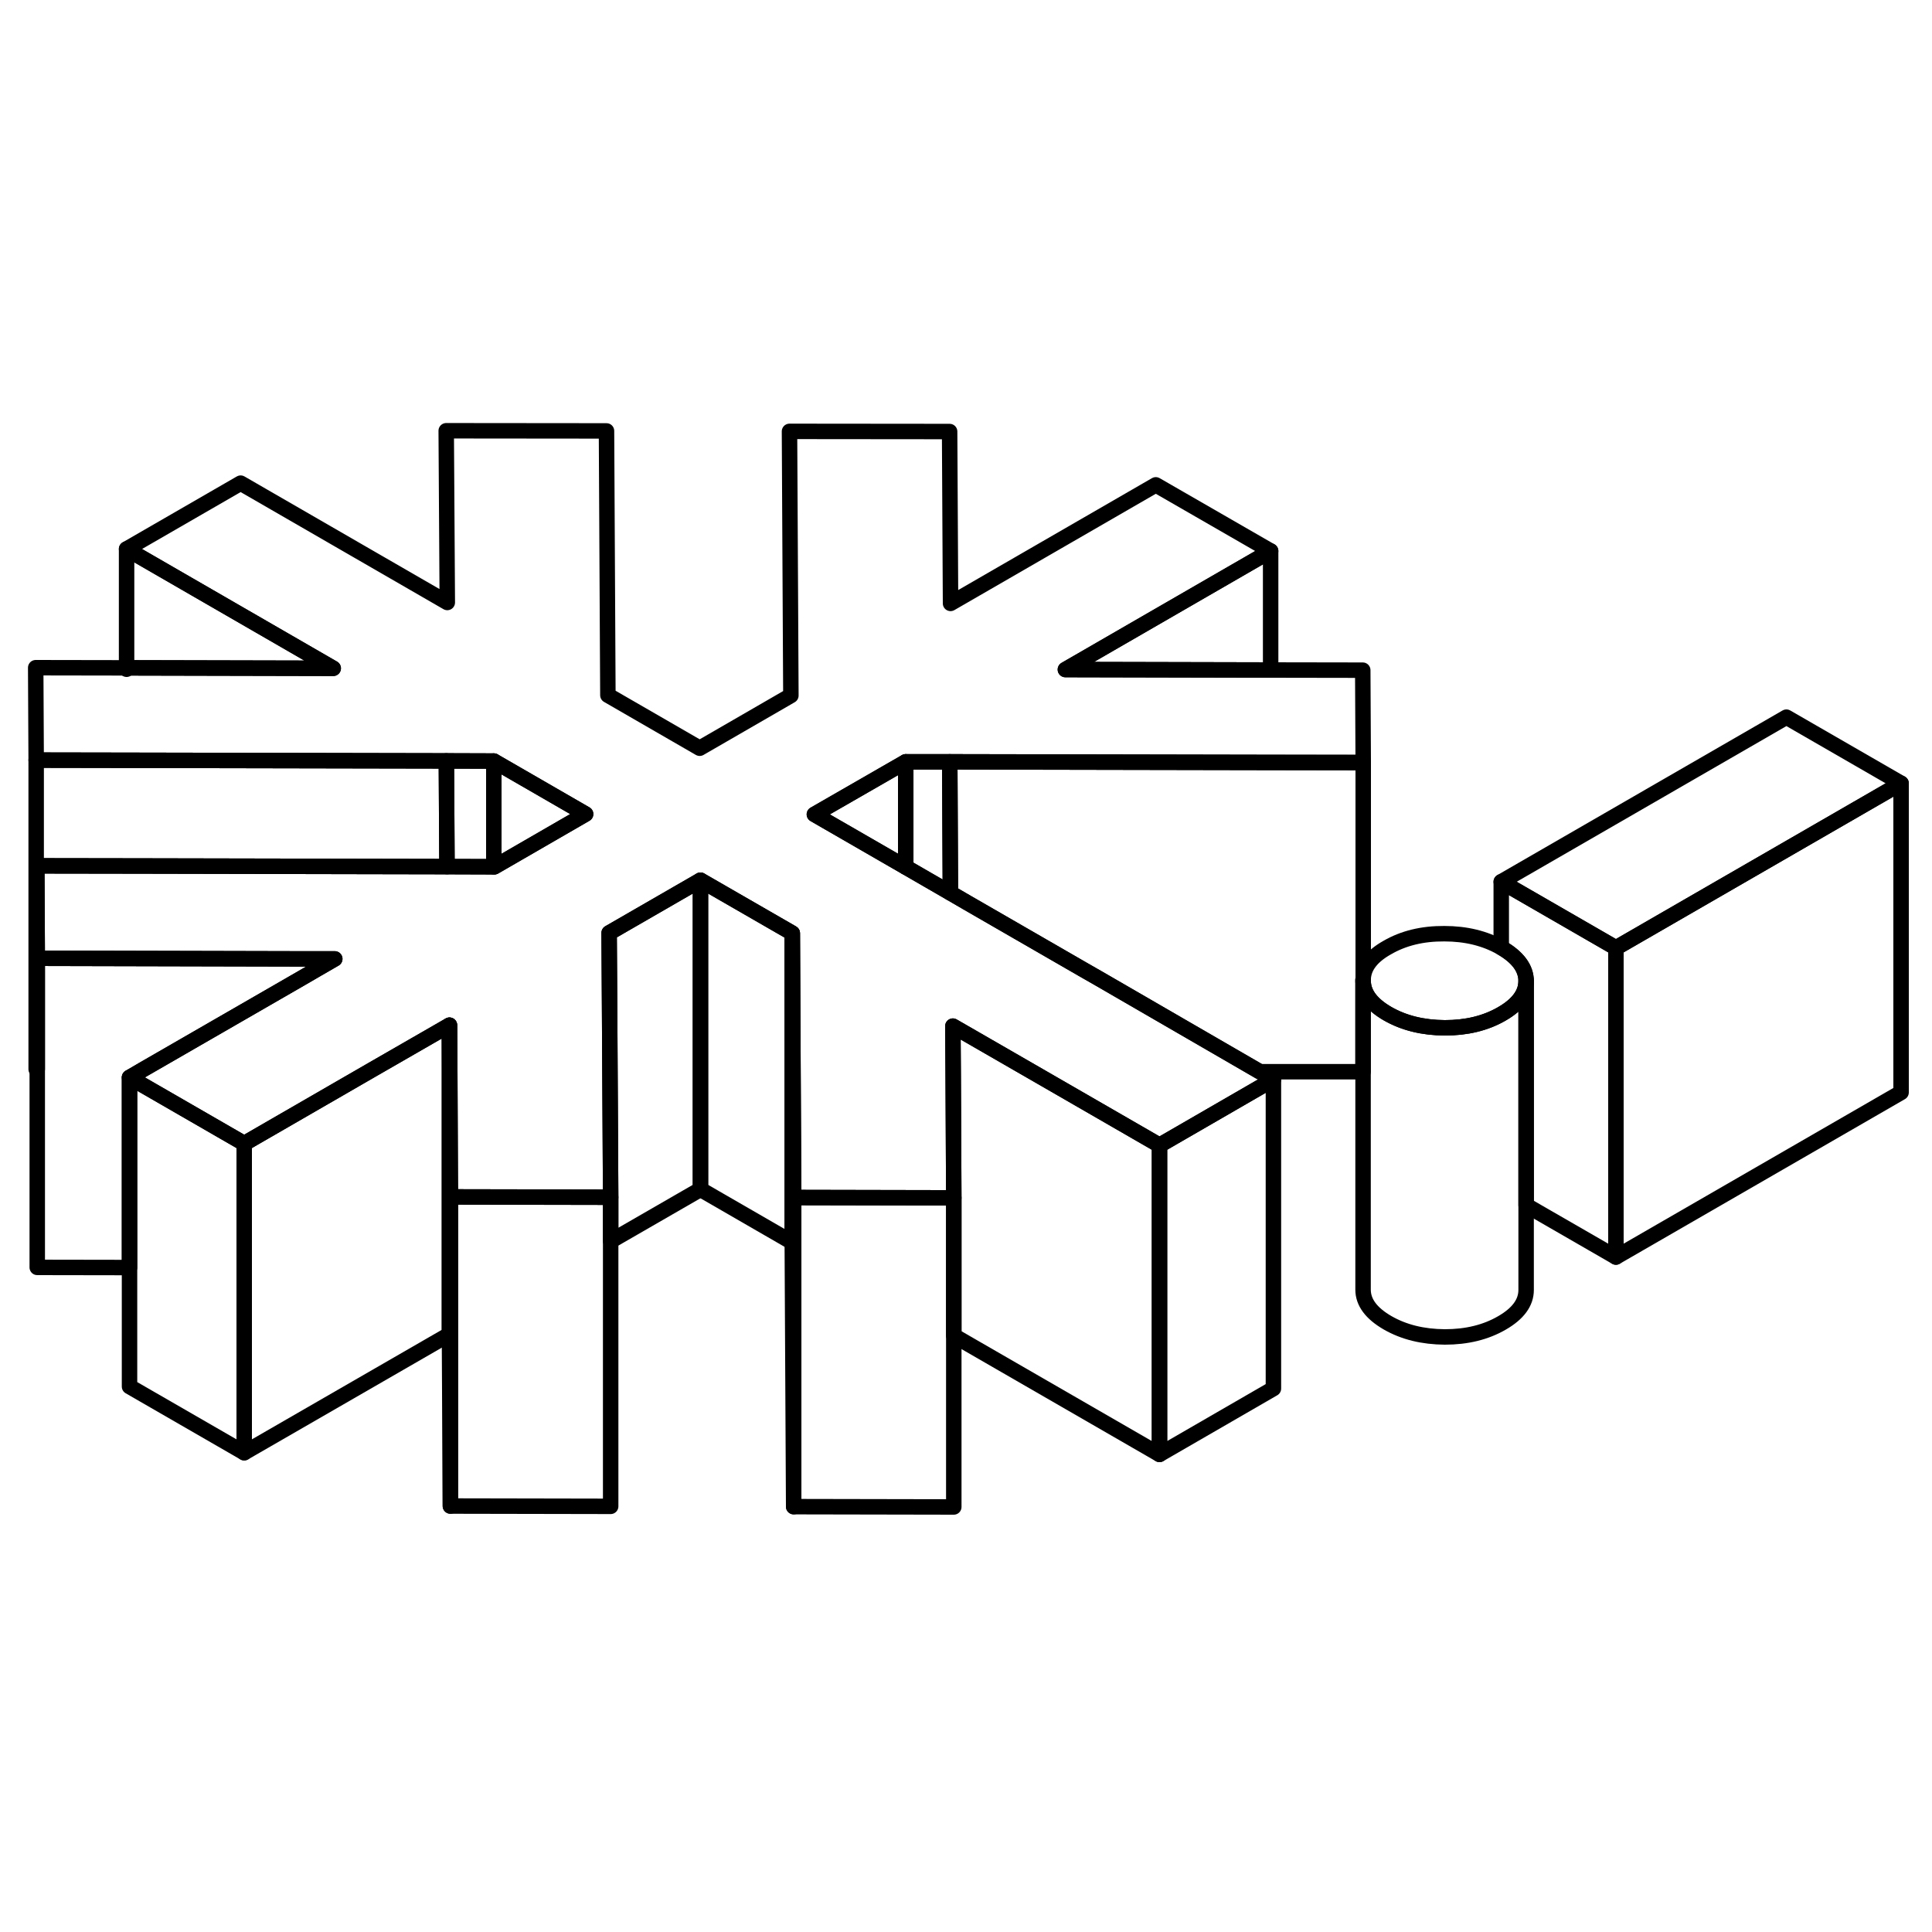 <svg width="48" height="48" viewBox="0 0 125 74" fill="none" xmlns="http://www.w3.org/2000/svg" stroke-width="1px"
     stroke-linecap="round" stroke-linejoin="round">
    <path d="M61.49 32.27L58.601 30.6V23.79H61.45L61.49 32.27Z" stroke="currentColor" stroke-linejoin="round"/>
    <path d="M58.601 23.79V30.6L52.69 27.19L58.601 23.79Z" stroke="currentColor" stroke-linejoin="round"/>
    <path d="M39.51 51.96V71.96L29.14 71.94V51.94L39.51 51.96Z" stroke="currentColor" stroke-linejoin="round"/>
    <path d="M37.89 27.17L31.99 30.58H31.95V23.74L37.89 27.17Z" stroke="currentColor" stroke-linejoin="round"/>
    <path d="M31.95 23.74V30.58L28.92 30.57L28.88 23.73L31.95 23.74Z" stroke="currentColor" stroke-linejoin="round"/>
    <path d="M21.66 36.54L20.57 37.17L19.59 37.74L9.27 43.69L8.38 44.21V56.51L2.41 56.5V36.5L19.47 36.54H21.66Z" stroke="currentColor" stroke-linejoin="round"/>
    <path d="M88.2 23.84V37.77C88.19 37.82 88.19 37.88 88.19 37.94V43.84H81.5L71.11 37.82L70.01 37.19L62.59 32.91L61.49 32.27L61.45 23.79L82.21 23.83H88.2V23.84Z" stroke="currentColor" stroke-linejoin="round"/>
    <path d="M75.02 48.6V68.6L61.71 60.92V52L61.67 43.8L61.65 40.89L66.7 43.8L75.02 48.6Z" stroke="currentColor" stroke-linejoin="round"/>
    <path d="M61.71 52V72L51.351 71.98V51.98L61.02 52H61.71Z" stroke="currentColor" stroke-linejoin="round"/>
    <path d="M29.14 51.94V71.94L29.08 60.83V40.83L29.1 43.73L29.13 50.57L29.14 51.94Z" stroke="currentColor" stroke-linejoin="round"/>
    <path d="M29.08 40.83V60.83L15.8 68.49V48.49L24.06 43.72L29.08 40.83Z" stroke="currentColor" stroke-linejoin="round"/>
    <path d="M81.5 43.83L82.39 44.34L75.02 48.6L66.7 43.8L61.65 40.89L61.67 43.8L61.71 52H61.02L51.35 51.98L51.26 34.88L51.15 34.81L45.32 31.45L39.41 34.86L39.44 39.54L39.51 51.96L29.14 51.94L29.13 50.57L29.1 43.73L29.08 40.83L24.06 43.72L15.8 48.49L8.38 44.21L9.27 43.69L19.59 37.74L20.57 37.17L21.66 36.54H19.47L2.41 36.5L2.38 30.52L9.08 30.53L23.89 30.56L28.92 30.57L31.95 30.58H31.99L37.89 27.17L31.95 23.74L28.88 23.73L8.19 23.69L2.34 23.68L2.31 17.7L8.19 17.71L21.56 17.74L8.19 10.02L15.57 5.76L28.94 13.48L28.87 2.37L39.24 2.38L39.33 19.48L45.27 22.91L51.17 19.5L51.08 2.41L61.44 2.42L61.5 13.54L74.78 5.87L82.21 10.15L68.93 17.82L82.21 17.85L88.17 17.86L88.2 23.84L82.21 23.83L61.45 23.79H58.6L52.69 27.19L58.6 30.6L61.49 32.27L62.59 32.91L70.01 37.19L71.11 37.82L81.5 43.83Z" stroke="currentColor" stroke-linejoin="round"/>
    <path d="M123 25.18L104.55 35.83L97.13 31.55L115.58 20.9L123 25.18Z" stroke="currentColor" stroke-linejoin="round"/>
    <path d="M51.26 34.88V54.88L45.32 51.45V31.45L51.15 34.81L51.26 34.88Z" stroke="currentColor" stroke-linejoin="round"/>
    <path d="M51.35 51.98V71.98L51.26 54.88V34.88L51.35 51.98Z" stroke="currentColor" stroke-linejoin="round"/>
    <path d="M45.32 31.45V51.45L39.51 54.8V51.96L39.44 39.54L39.41 34.86L45.32 31.45Z" stroke="currentColor" stroke-linejoin="round"/>
    <path d="M82.39 44.34V64.34L75.02 68.6V48.6L82.39 44.34Z" stroke="currentColor" stroke-linejoin="round"/>
    <path d="M104.55 35.83V55.83L98.74 52.48V37.96C98.73 37.14 98.2 36.43 97.15 35.82C97.14 35.82 97.14 35.81 97.13 35.81V31.55L104.55 35.83Z" stroke="currentColor" stroke-linejoin="round"/>
    <path d="M98.74 37.96C98.74 38.78 98.22 39.49 97.18 40.09C97.16 40.1 97.15 40.11 97.13 40.12C96.09 40.71 94.88 41 93.48 41C92.06 40.99 90.83 40.69 89.77 40.08C88.79 39.51 88.26 38.85 88.2 38.09C88.19 38.04 88.19 37.99 88.19 37.94C88.19 37.88 88.19 37.82 88.2 37.77C88.26 37.02 88.77 36.36 89.75 35.81C90.8 35.2 92.03 34.9 93.45 34.91C94.85 34.91 96.08 35.21 97.13 35.81C97.14 35.81 97.14 35.82 97.15 35.82C98.2 36.43 98.73 37.14 98.74 37.96Z" stroke="currentColor" stroke-linejoin="round"/>
    <path d="M123 25.18V45.18L104.55 55.83V35.83L123 25.18Z" stroke="currentColor" stroke-linejoin="round"/>
    <path d="M98.74 37.96V57.96C98.74 58.78 98.22 59.49 97.18 60.09C96.13 60.7 94.9 61 93.48 61C92.06 60.99 90.83 60.69 89.77 60.08C88.72 59.47 88.19 58.76 88.19 57.94V37.94C88.19 37.94 88.19 38.04 88.2 38.09C88.26 38.85 88.79 39.51 89.77 40.08C90.83 40.69 92.06 40.99 93.48 41C94.88 41 96.09 40.71 97.13 40.12C97.15 40.11 97.16 40.1 97.18 40.09C98.22 39.49 98.74 38.78 98.74 37.96Z" stroke="currentColor" stroke-linejoin="round"/>
    <path d="M82.21 10.15V17.85L68.93 17.82L82.21 10.15Z" stroke="currentColor" stroke-linejoin="round"/>
    <path d="M15.8 48.49V68.49L8.38 64.21V44.21L15.8 48.49Z" stroke="currentColor" stroke-linejoin="round"/>
    <path d="M28.92 30.57L23.89 30.56L9.08 30.53L2.38 30.52L2.41 36.5V43.68H2.34V23.68L8.19 23.69L28.88 23.73L28.92 30.57Z" stroke="currentColor" stroke-linejoin="round"/>
    <path d="M21.56 17.74L8.19 17.71V10.02L21.56 17.74Z" stroke="currentColor" stroke-linejoin="round"/>
    <path d="M8.19 17.8V17.71" stroke="currentColor" stroke-linejoin="round"/>
</svg>